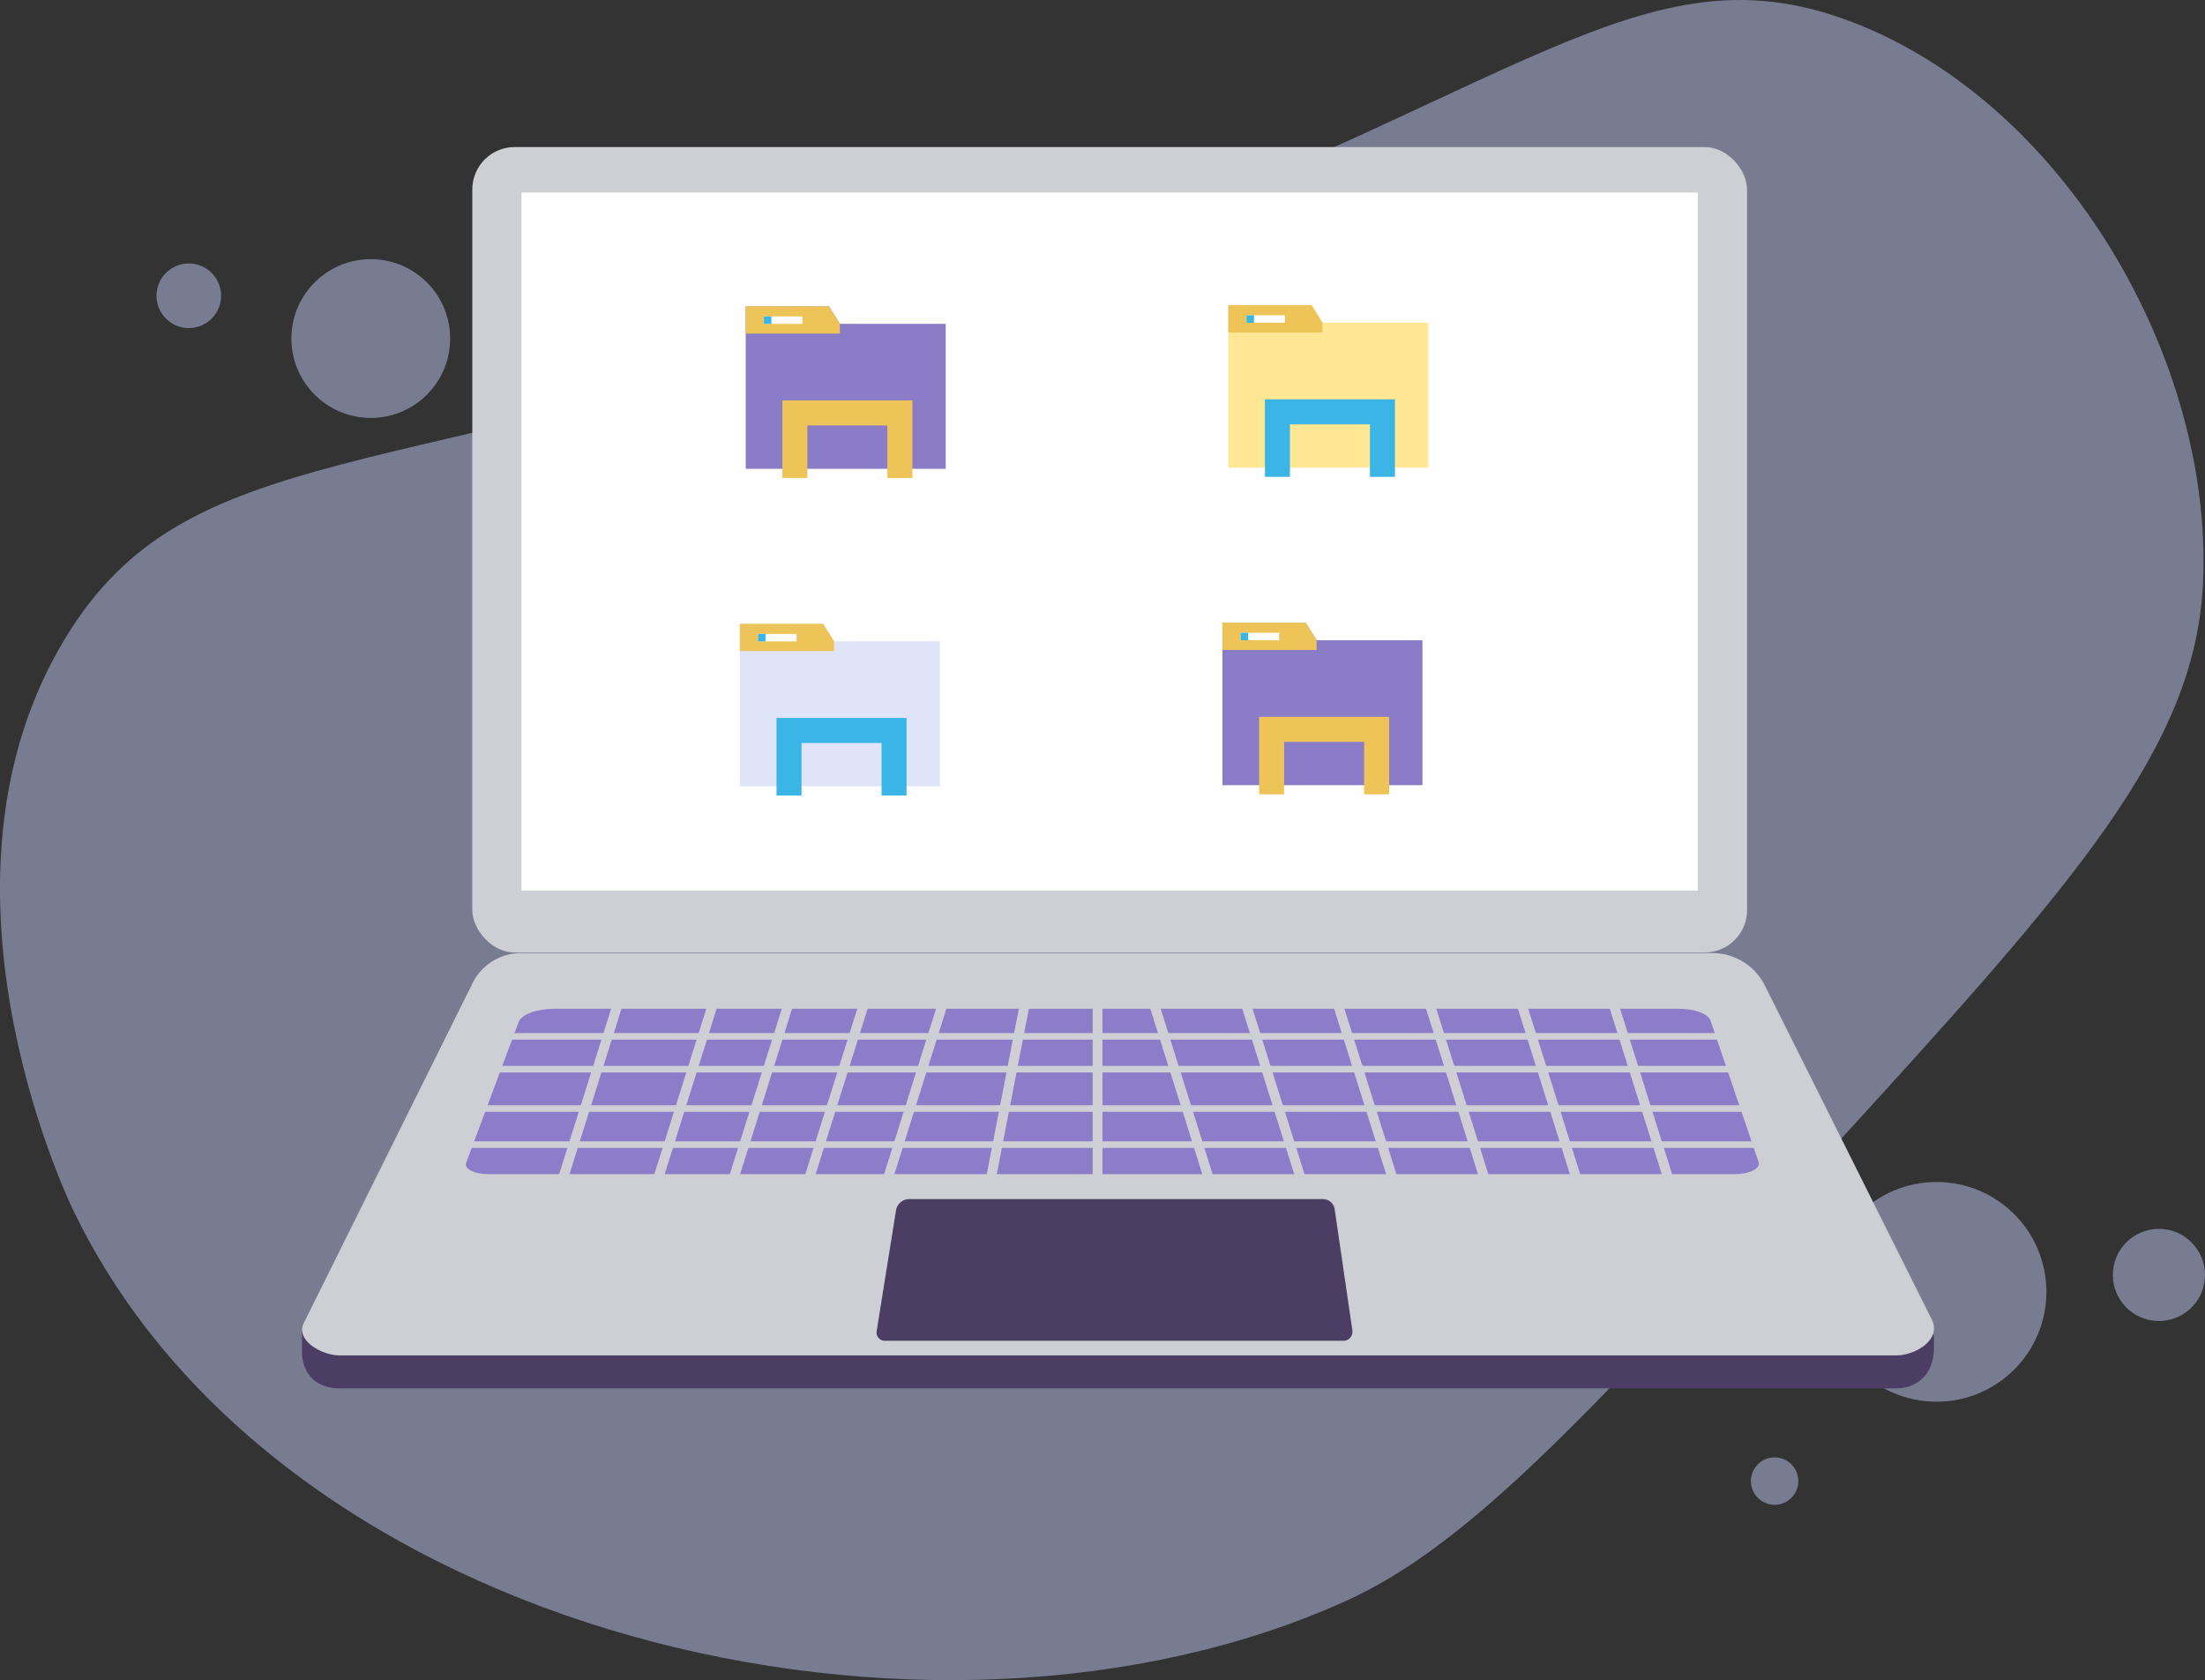 <svg xmlns="http://www.w3.org/2000/svg" width="484.466" height="369.194" viewBox="0 0 484.466 369.194"><rect x="0" y="0" width="484.466" height="369.194" fill="#333333" stroke="none"/><defs><style>.a,.i{fill:#fff;}.b{fill:#bec9f2;opacity:0.49;}.c{fill:#b35328;}.d{fill:#e9e9e9;}.e{fill:#8e94a0;}.f{fill:#4b3d64;}.g{fill:#cecfd4;}.h{fill:#8c7cc9;}.i{opacity:0.2;}.j{fill:#8a7cc7;}.k{fill:#eec459;}.l{fill:#3ab5e6;}.m{fill:#ffe793;}</style></defs><g transform="translate(-447.483 -2041.196)"><rect class="a" width="258.479" height="153.359" transform="translate(562.055 2083.517)"/><g transform="translate(447.483 2041.196)"><path class="b" d="M850.141,2293.479c-53.072,58.076-79.608,87.113-106.848,99.466-91.012,41.27-234.657,8-279.763-85.9-2.347-4.886-33.845-72.906-1.632-125.721,26.973-44.22,71.332-33.063,190.185-72.884,127.245-42.633,153.493-81.252,202.637-62.287,46.528,17.956,79.015,74.188,76.8,123.041C929.872,2205.527,903.273,2235.339,850.141,2293.479Z" transform="translate(-447.483 -2041.196)"/><circle class="b" cx="24.141" cy="24.141" r="24.141" transform="translate(401.339 259.73)"/><circle class="b" cx="10.125" cy="10.125" r="10.125" transform="translate(464.217 270.031)"/><circle class="b" cx="17.442" cy="17.442" r="17.442" transform="translate(64.023 56.95)"/><circle class="b" cx="7.1" cy="7.1" r="7.1" transform="translate(34.379 57.893)"/><circle class="b" cx="5.21" cy="5.21" r="5.21" transform="translate(384.695 320.245)"/><circle class="b" cx="5.21" cy="5.21" r="5.21" transform="translate(130.146 47.039)"/></g><path class="c" d="M547.218,2174.019h0a1.03,1.03,0,0,1-.609-1.319l.836-2.27,1.927.71-.836,2.27A1.031,1.031,0,0,1,547.218,2174.019Z" transform="translate(9.781 12.759)"/><path class="c" d="M556.993,2177.619h0a1.028,1.028,0,0,1-.609-1.318l.835-2.269c.056-.153,1.919.731,1.919.731l-.827,2.248A1.029,1.029,0,0,1,556.993,2177.619Z" transform="translate(10.746 13.113)"/><path class="d" d="M547.029,2173.693h0a1.031,1.031,0,0,1-.609-1.318l.915-2.484a1.031,1.031,0,0,1,1.319-.609h0a1.031,1.031,0,0,1,.609,1.319l-.915,2.484A1.03,1.03,0,0,1,547.029,2173.693Z" transform="translate(9.762 12.64)"/><path class="d" d="M556.785,2177.285h0a1.028,1.028,0,0,1-.609-1.318l.914-2.483a1.029,1.029,0,0,1,1.319-.609h0a1.03,1.03,0,0,1,.609,1.319l-.914,2.483A1.029,1.029,0,0,1,556.785,2177.285Z" transform="translate(10.725 12.994)"/><rect class="e" width="6.733" height="4.365" transform="translate(554.207 2210.036) rotate(20.217)"/><rect class="e" width="6.733" height="4.365" transform="translate(557.086 2202.817) rotate(20.217)"/><path class="f" d="M858.108,2326.806H516.091c-3.8,0-7.808-1.915-8.215-7.492v-5.126l37.437-69.177a11.917,11.917,0,0,1,10.673-6.616H817.715c4.884,0,15.654,9.619,17.837,13.988l30.885,62.962v2.261C866.513,2324.162,862.274,2326.806,858.108,2326.806Z" transform="translate(5.963 19.47)"/><path class="g" d="M858.136,2320.215H516.119c-3.8,0-10.05-3.33-7.7-7.425l36.923-74.37a11.916,11.916,0,0,1,10.673-6.616H817.743a12.891,12.891,0,0,1,11.531,7.128l36.55,73.139C868.387,2316.733,862.3,2320.215,858.136,2320.215Z" transform="translate(5.966 18.819)"/><rect class="g" width="280.086" height="176.984" rx="9.32" transform="translate(551.252 2073.508)"/><path class="f" d="M725.361,2312.139H624.584a1.817,1.817,0,0,1-1.794-2.1l4.25-26.544a2.951,2.951,0,0,1,2.914-2.486h90.9a2.6,2.6,0,0,1,2.568,2.219l3.895,26.694A1.968,1.968,0,0,1,725.361,2312.139Z" transform="translate(17.306 23.677)"/><path class="h" d="M819.387,2279.287H545.569c-3.038,0-5.355-1.168-4.875-2.457l11.547-30.988c.622-1.672,3.978-2.9,7.919-2.9H807.132c3.5,0,6.469,1.1,6.975,2.591l10.584,31.163C825.1,2278.069,822.613,2279.287,819.387,2279.287Z" transform="translate(9.197 19.918)"/><g transform="translate(549.106 2255.941)"><rect class="g" width="285.547" height="1.442" transform="translate(0 12.258)"/><rect class="g" width="285.547" height="1.442" transform="translate(0 19.469)"/><rect class="g" width="285.547" height="1.442" transform="translate(0 28.122)"/><rect class="g" width="285.547" height="1.442" transform="translate(0 36.054)"/><rect class="g" width="2.163" height="47.591" transform="translate(34.582 0.77) rotate(17.439)"/><rect class="g" width="2.163" height="47.591" transform="translate(55.493 0.77) rotate(17.439)"/><rect class="g" width="2.163" height="47.591" transform="translate(72.078 0.77) rotate(17.439)"/><rect class="g" width="2.163" height="47.591" transform="translate(88.663 0.77) rotate(17.439)"/><rect class="g" width="2.163" height="47.591" transform="translate(105.969 0.77) rotate(17.439)"/><rect class="g" width="2.163" height="47.591" transform="translate(123.529 0.229) rotate(10.978)"/><rect class="g" width="2.163" height="47.591" transform="translate(138.447)"/><rect class="g" width="2.163" height="47.591" transform="translate(250.344 1.418) rotate(-17.439)"/><rect class="g" width="2.163" height="47.591" transform="translate(230.153 1.418) rotate(-17.439)"/><rect class="g" width="2.163" height="47.591" transform="translate(209.963 1.418) rotate(-17.439)"/><rect class="g" width="2.163" height="47.591" transform="translate(189.773 1.418) rotate(-17.439)"/><rect class="g" width="2.163" height="47.591" transform="translate(169.583 1.418) rotate(-17.439)"/><rect class="g" width="2.163" height="47.591" transform="translate(149.393 1.418) rotate(-17.439)"/></g><g transform="translate(562.055 2083.517)"><rect class="a" width="258.479" height="153.359"/><rect class="i" width="258.479" height="153.359"/></g><g transform="translate(611.32 2108.499)"><path class="j" d="M596.6,2102.451v35.709h43.949V2106.3H617.291l-2.381-3.846Z" transform="translate(-596.598 -2102.451)"/><g transform="translate(8.057 20.693)"><path class="k" d="M603.931,2121.284v17.03h5.494v-11.537H627v11.537H632.5v-17.03Z" transform="translate(-603.931 -2121.284)"/></g><path class="k" d="M614.91,2102.451l2.381,3.846v2.152H596.6v-6Z" transform="translate(-596.598 -2102.451)"/><rect class="a" width="8.447" height="1.648" transform="translate(4.006 2.221)"/><rect class="l" width="1.648" height="1.648" transform="translate(4.006 2.221)"/></g><g transform="translate(610.038 2178.268)"><path class="b" d="M595.431,2165.951v35.709H639.38V2169.8H616.123l-2.38-3.846Z" transform="translate(-595.431 -2165.951)"/><g transform="translate(8.057 20.693)"><path class="l" d="M602.764,2184.784v17.03h5.494v-11.537h17.58v11.537h5.494v-17.03Z" transform="translate(-602.764 -2184.784)"/></g><path class="k" d="M613.743,2165.951l2.381,3.846v2.152H595.431v-6Z" transform="translate(-595.431 -2165.951)"/><rect class="a" width="8.447" height="1.648" transform="translate(4.006 2.221)"/><rect class="l" width="1.648" height="1.648" transform="translate(4.006 2.221)"/></g><g transform="translate(717.348 2108.254)"><path class="m" d="M693.1,2102.228v35.709h43.949v-31.863H713.791l-2.381-3.846Z" transform="translate(-693.098 -2102.228)"/><g transform="translate(8.057 20.693)"><path class="l" d="M700.431,2121.061v17.03h5.494v-11.537H723.5v11.537H729v-17.03Z" transform="translate(-700.431 -2121.061)"/></g><path class="k" d="M711.41,2102.228l2.381,3.846v2.152H693.1v-6Z" transform="translate(-693.098 -2102.228)"/><rect class="a" width="8.447" height="1.648" transform="translate(4.006 2.221)"/><rect class="l" width="1.648" height="1.648" transform="translate(4.006 2.221)"/></g><g transform="translate(716.066 2178.023)"><path class="j" d="M691.931,2165.728v35.709H735.88v-31.863H712.623l-2.38-3.846Z" transform="translate(-691.931 -2165.728)"/><g transform="translate(8.057 20.693)"><path class="k" d="M699.264,2184.561v17.03h5.494v-11.537h17.58v11.537h5.494v-17.03Z" transform="translate(-699.264 -2184.561)"/></g><path class="k" d="M710.243,2165.728l2.381,3.846v2.152H691.931v-6Z" transform="translate(-691.931 -2165.728)"/><rect class="a" width="8.447" height="1.648" transform="translate(4.006 2.221)"/><rect class="l" width="1.648" height="1.648" transform="translate(4.006 2.221)"/></g></g></svg>